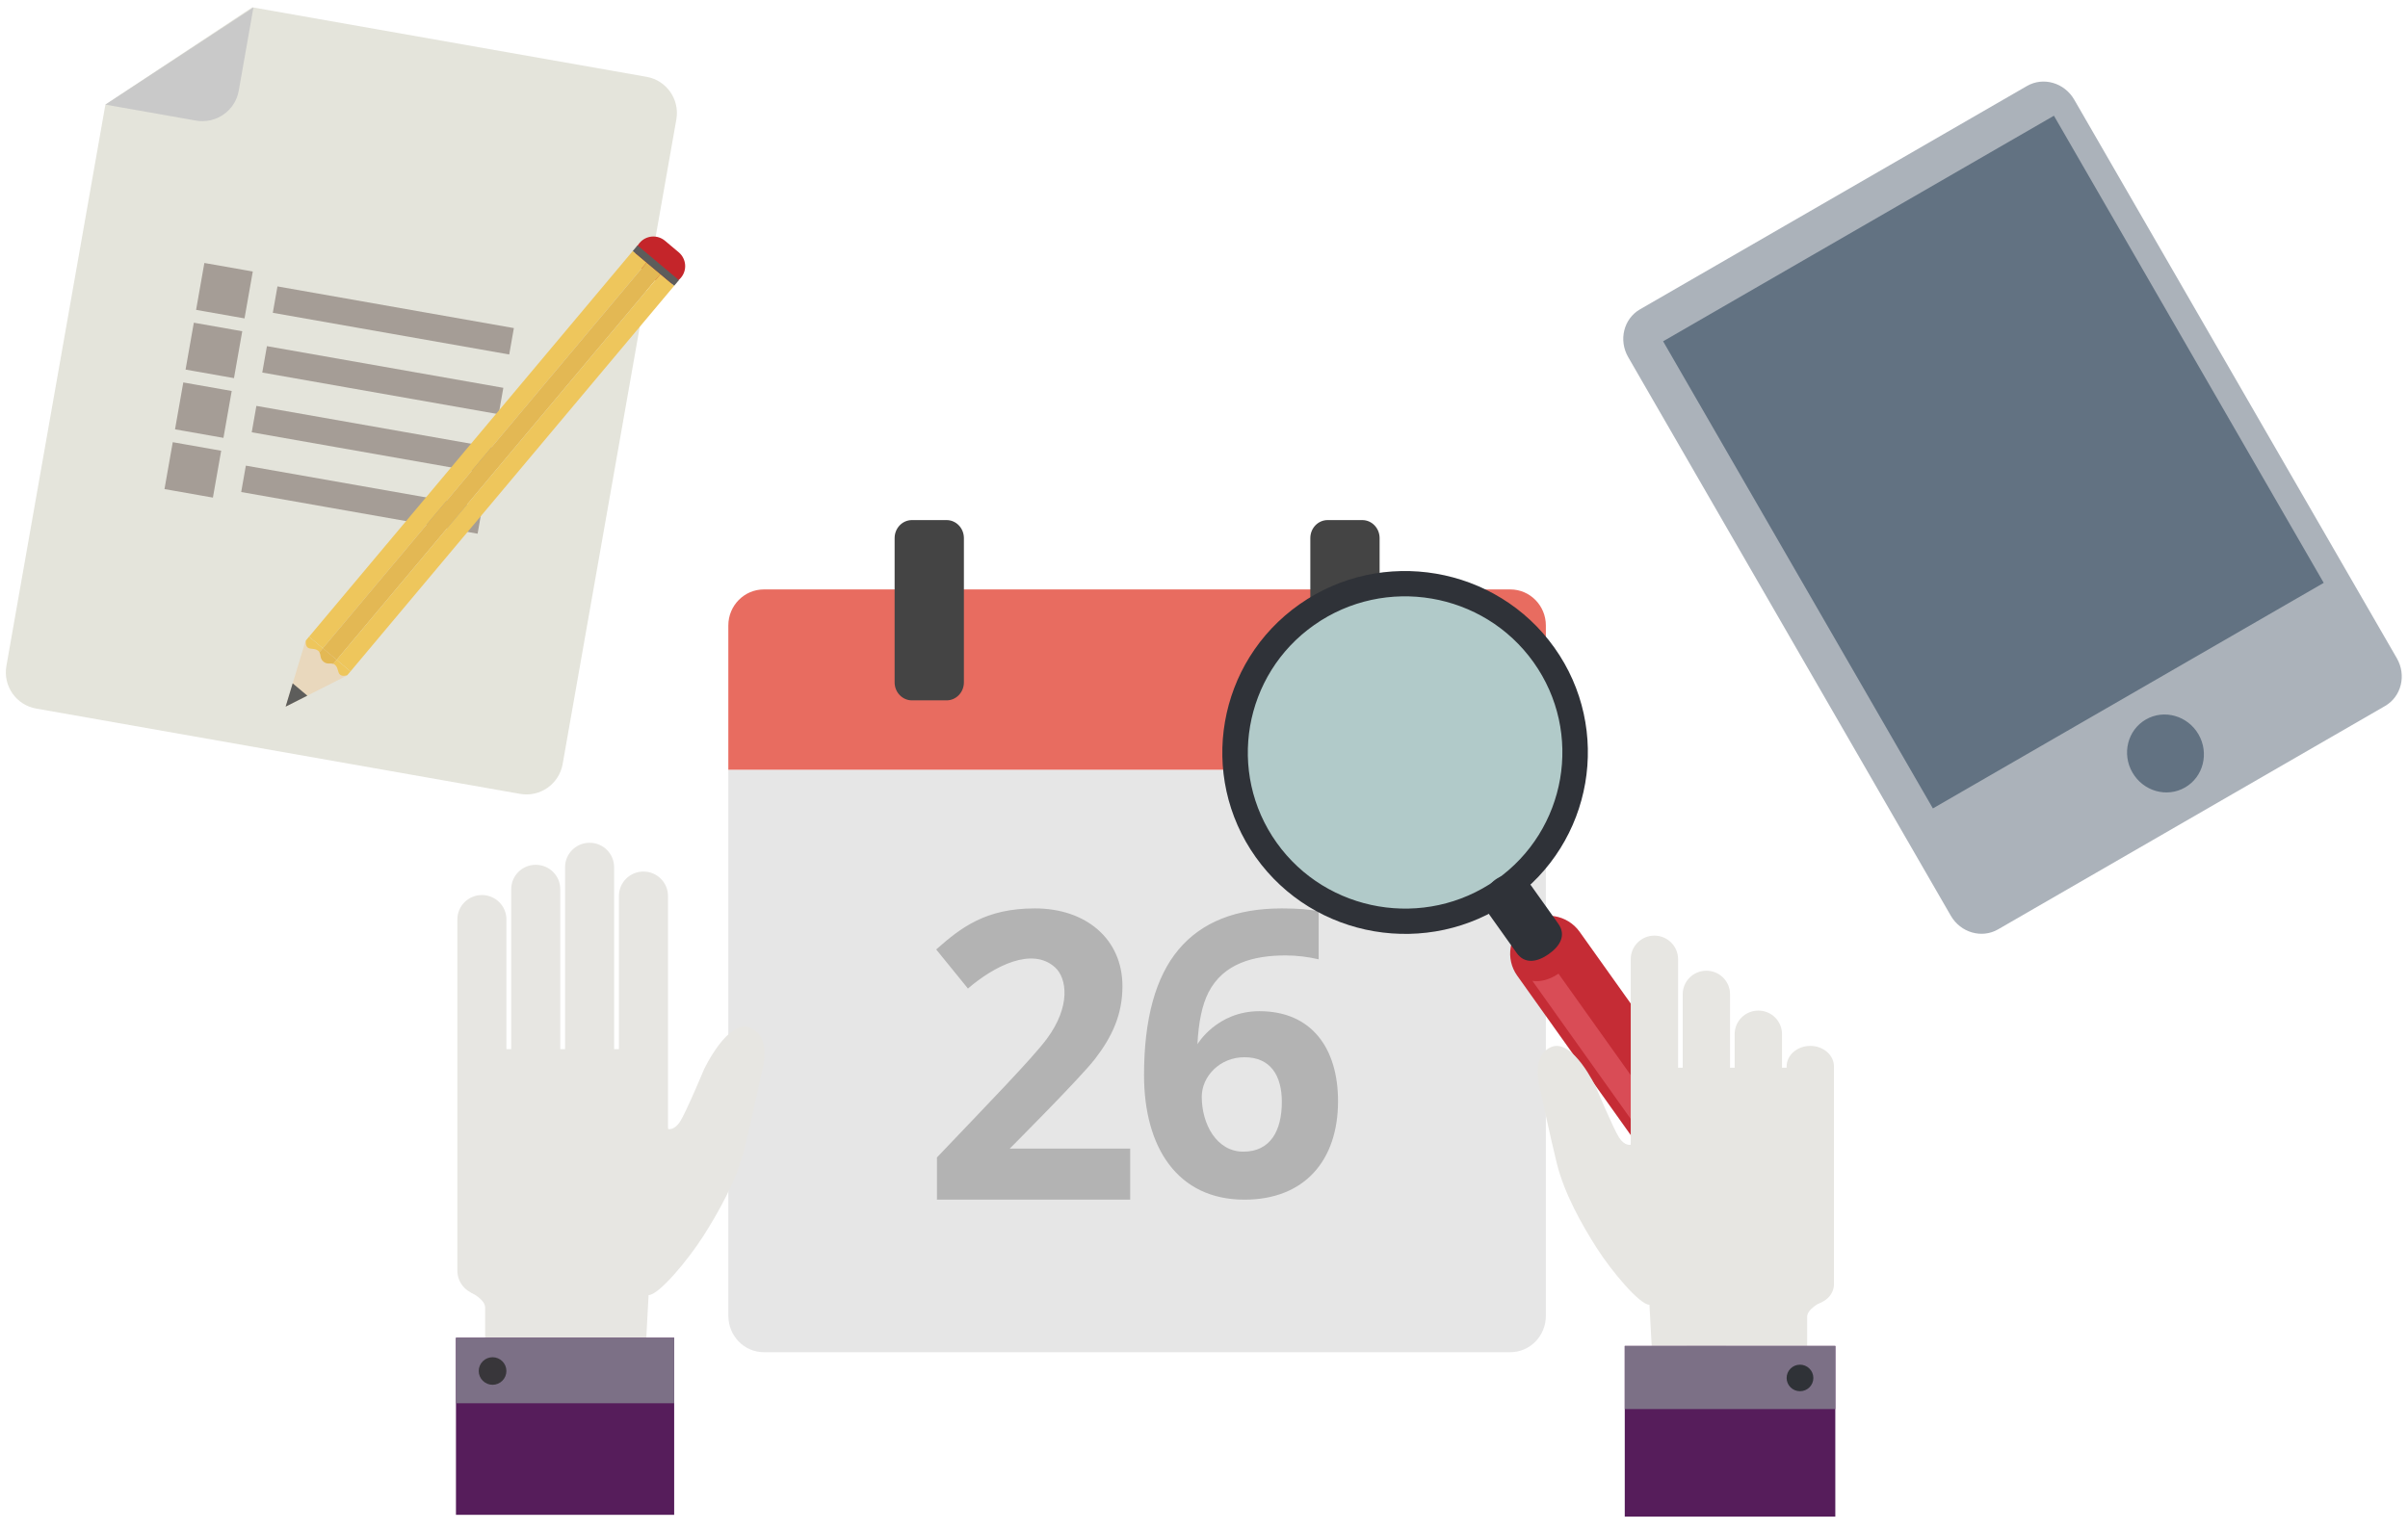 <?xml version="1.0" encoding="UTF-8"?>
<svg width="162px" height="103px" viewBox="0 0 162 103" version="1.1" xmlns="http://www.w3.org/2000/svg" xmlns:xlink="http://www.w3.org/1999/xlink">
    <!-- Generator: Sketch 51.3 (57544) - http://www.bohemiancoding.com/sketch -->
    <title>2</title>
    <desc>Created with Sketch.</desc>
    <defs>
        <path d="M-1.13686838e-13,8.16 L-1.13686838e-13,46.524 C-1.13686838e-13,47.891 1.105,49 2.469,49 L35.532,49 C36.895,49 38,47.891 38,46.524 L38,2.476 C38,1.109 36.895,0 35.532,0 L8.594,0 L-1.13686838e-13,8.16 Z" id="path-1"></path>
    </defs>
    <g id="Page-1" stroke="none" stroke-width="1" fill="none" fill-rule="evenodd">
        <g id="2" transform="translate(0, -1)">
            <g id="Group" transform="translate(48, 36)" fill-rule="nonzero">
                <path d="M1,53.55 C1,54.903 2.07,56 3.391,56 L53.609,56 C54.929,56 56,54.903 56,53.55 L56,16.8 L1,16.8 L1,53.55 Z" id="Shape" fill="#E6E6E6"></path>
                <path d="M53.609,4.667 L3.39,4.667 C2.07,4.667 0.999,5.753 0.999,7.093 L0.999,16.8 L55.999,16.8 L55.999,7.093 C55.999,5.753 54.929,4.667 53.608,4.667 L53.609,4.667 Z" id="Shape" fill="#E86C60"></path>
                <path d="M12.186,10.92 L12.186,1.213 C12.186,0.543 12.708,0 13.352,0 L15.682,0 C16.326,0 16.847,0.543 16.847,1.213 L16.847,10.92 C16.847,11.59 16.326,12.133 15.682,12.133 L13.352,12.133 C12.708,12.133 12.186,11.59 12.186,10.92 Z M40.153,10.92 L40.153,1.213 C40.153,0.543 40.674,0 41.318,0 L43.648,0 C44.292,0 44.814,0.543 44.814,1.213 L44.814,10.92 C44.814,11.59 44.292,12.133 43.648,12.133 L41.318,12.133 C40.674,12.133 40.153,11.59 40.153,10.92 Z" id="Shape" fill="#444444"></path>
                <path d="M28.034,45.733 L15.034,45.733 L15.034,42.892 C18.488,39.264 21.438,36.234 22.412,34.929 C24.064,32.714 23.769,30.829 22.99,30.111 C21.452,28.695 18.886,30.007 17.12,31.526 L14.983,28.896 C16.66,27.411 18.317,26.133 21.623,26.133 C25.065,26.133 27.513,28.196 27.513,31.367 C27.513,33.283 26.818,34.77 25.662,36.27 C24.674,37.551 19.932,42.297 19.932,42.297 L28.034,42.297 L28.034,45.733 Z M28.966,37.352 C28.966,33.569 29.74,30.753 31.286,28.905 C32.834,27.057 35.15,26.133 38.236,26.133 C39.29,26.133 40.116,26.199 40.714,26.329 L40.714,29.559 C39.985,29.387 39.238,29.3 38.489,29.298 C36.346,29.298 34.309,29.826 33.304,31.782 C32.882,32.602 32.634,33.765 32.558,35.273 C32.559,35.273 33.861,33.05 36.731,33.05 C40.221,33.05 42.017,35.525 42.017,39.104 C42.017,43.122 39.74,45.734 35.719,45.734 C31.222,45.734 28.966,42.223 28.966,37.352 Z M35.643,42.504 C37.479,42.504 38.236,41.079 38.236,39.156 C38.236,37.362 37.462,36.149 35.719,36.149 C34.055,36.149 32.849,37.449 32.849,38.803 C32.849,40.67 33.864,42.503 35.643,42.503 L35.643,42.504 Z" id="Shape" fill="#B3B3B3"></path>
            </g>
            <path d="M103.52,45.446 C107.164,50.564 105.94,57.646 100.786,61.264 C95.632,64.882 88.5,63.666 84.857,58.548 C81.213,53.43 82.439,46.348 87.592,42.73 C92.746,39.112 99.877,40.328 103.52,45.446 Z" id="Shape" fill="#B1CAC9" fill-rule="nonzero"></path>
            <path d="M114.424,79.586 C113.263,80.401 111.662,80.128 110.837,78.974 L102.068,66.655 C101.674,66.102 101.518,65.415 101.634,64.746 C101.749,64.077 102.128,63.483 102.684,63.094 C103.845,62.279 105.445,62.553 106.27,63.706 L115.04,76.024 C115.434,76.577 115.59,77.264 115.475,77.933 C115.359,78.602 114.981,79.197 114.424,79.586" id="Shape" fill="#C52C35" fill-rule="nonzero"></path>
            <path d="M88.419,43.056 C83.653,46.402 82.517,52.975 85.885,57.707 C89.254,62.44 95.873,63.568 100.64,60.223 C105.406,56.877 106.542,50.303 103.173,45.571 C99.805,40.839 93.185,39.71 88.419,43.056 M101.629,61.614 C96.091,65.5 88.4,64.19 84.484,58.69 C80.569,53.19 81.89,45.553 87.429,41.665 C92.967,37.777 100.659,39.088 104.574,44.587 C108.489,50.087 107.168,57.725 101.629,61.614" id="Shape" fill="#2F3238" fill-rule="nonzero"></path>
            <path d="M104.19,65.21 C103.416,65.752 102.58,65.9 102.033,65.131 L100.205,62.563 C99.942,62.194 99.838,61.736 99.915,61.29 C99.992,60.844 100.244,60.447 100.615,60.188 C101.389,59.645 102.456,59.827 103.006,60.596 L104.835,63.165 C105.381,63.933 104.963,64.666 104.189,65.209" id="Shape" fill="#2F3238" fill-rule="nonzero"></path>
            <path d="M103.093,67.01 L111.369,78.635 C111.644,79.02 112.177,79.111 112.564,78.839 C112.75,78.71 112.876,78.511 112.914,78.288 C112.953,78.065 112.9,77.836 112.769,77.652 L104.849,66.526 C104.192,66.969 103.573,67.087 103.093,67.009" id="Shape" fill="#D94C56" fill-rule="nonzero"></path>
            <path d="M121.788,71.386 C122.668,71.386 123.38,72.003 123.38,72.765 L123.38,87.429 C123.38,88.19 122.669,88.807 121.788,88.807 C120.91,88.807 120.197,88.19 120.197,87.429 L120.197,72.765 C120.197,72.003 120.91,71.386 121.788,71.386 M118.294,69.01 C119.173,69.01 119.886,69.716 119.886,70.59 L119.886,89.603 C119.886,90.477 119.173,91.183 118.294,91.183 C117.414,91.183 116.701,90.477 116.701,89.603 L116.701,70.59 C116.701,69.716 117.414,69.01 118.294,69.01 M114.798,66.326 C115.677,66.326 116.39,67.036 116.39,67.907 L116.39,90.696 C116.39,91.569 115.677,92.276 114.798,92.276 C113.918,92.276 113.206,91.569 113.206,90.696 L113.206,67.907 C113.206,67.035 113.919,66.326 114.798,66.326 M111.301,63.965 C112.181,63.965 112.894,64.675 112.894,65.547 L112.894,80.75 C112.894,81.624 112.181,82.332 111.301,82.332 C110.421,82.332 109.709,81.624 109.709,80.75 L109.709,65.547 C109.709,64.674 110.422,63.965 111.301,63.965" id="Shape" fill="#E7E6E2" fill-rule="nonzero"></path>
            <path d="M121.578,91.578 L121.578,89.614 C121.578,89.077 122.521,88.629 122.521,88.629 L120.559,72.856 L111.302,72.856 L109.709,78.036 C109.709,78.036 109.319,78.154 108.929,77.56 C108.539,76.963 107.37,74.166 107.37,74.166 C107.37,74.166 105.813,70.863 104.372,71.458 C102.935,72.053 103.594,74.225 103.594,74.225 C103.594,74.225 104.328,77.651 104.734,79.285 C105.246,81.351 106.442,83.452 107.431,85.002 C108.42,86.548 110.308,88.807 110.968,88.807 L111.118,91.577 L121.578,91.577 L121.578,91.578 Z" id="Shape" fill="#E7E6E2" fill-rule="nonzero"></path>
            <polygon id="Shape" fill="#561D5B" fill-rule="nonzero" points="109.307 103.062 123.472 103.062 123.472 91.578 109.307 91.578"></polygon>
            <polygon id="Shape" fill="#7C7086" fill-rule="nonzero" points="109.307 95.826 123.472 95.826 123.472 91.578 109.307 91.578"></polygon>
            <path d="M121.995,93.733 C121.994,93.495 121.899,93.267 121.73,93.1 C121.561,92.932 121.333,92.838 121.095,92.839 C120.599,92.839 120.197,93.239 120.197,93.733 C120.197,94.225 120.599,94.626 121.095,94.626 C121.592,94.626 121.995,94.226 121.995,93.733" id="Shape" fill="#2F3237" fill-rule="nonzero"></path>
            <g id="dokumenter/-ark" transform="translate(22.966, 27.427) rotate(10) translate(-22.966, -27.427) translate(3.966, 2.927)">
                <g id="farger/-ark/-lys-grå">
                    <g id="Clipped">
                        <mask id="mask-2" fill="white">
                            <use xlink:href="#path-1"></use>
                        </mask>
                        <use id="path-1" fill="#E4E4DB" xlink:href="#path-1"></use>
                    </g>
                </g>
                <path d="M8.672,0 L8.672,5.687 C8.672,7.056 7.556,8.165 6.18,8.165 L4.54747351e-13,8.165 L8.672,0 Z" id="Fill-59" fill="#C9C9C9" fill-rule="nonzero"></path>
                <g id="⚙️/-dokumenter/-innhold/-oppgaver" transform="translate(8.407, 17)" fill="#A59D96" fill-rule="nonzero">
                    <g id="Group" transform="translate(0, 0.1)">
                        <polygon id="Fill-118" points="5.117 2.907 21.267 2.907 21.267 1.103 5.117 1.103"></polygon>
                        <polygon id="Fill-119" points="5.117 6.989 21.267 6.989 21.267 5.185 5.117 5.185"></polygon>
                        <polygon id="Fill-120" points="5.117 11.071 21.267 11.071 21.267 9.268 5.117 9.268"></polygon>
                        <polygon id="Fill-121" points="5.117 15.154 21.267 15.154 21.267 13.35 5.117 13.35"></polygon>
                        <path d="M3.308,0.403 L2.607,0.403 L0.7,0.403 L0,0.403 L0,1.103 L0,2.908 L0,3.608 L0.7,3.608 L2.607,3.608 L3.308,3.608 L3.308,2.908 L3.308,1.103 L3.308,0.403 Z M0.7,2.908 L2.607,2.908 L2.607,1.103 L0.7,1.103 L0.7,2.908 Z" id="Fill-122"></path>
                        <path d="M3.308,4.485 L2.607,4.485 L0.7,4.485 L0,4.485 L0,5.185 L0,6.989 L0,7.689 L0.7,7.689 L2.607,7.689 L3.308,7.689 L3.308,6.989 L3.308,5.185 L3.308,4.485 Z M0.7,6.989 L2.607,6.989 L2.607,5.185 L0.7,5.185 L0.7,6.989 Z" id="Fill-123"></path>
                        <path d="M3.308,8.567 L2.607,8.567 L0.7,8.567 L0,8.567 L0,9.267 L0,11.071 L0,11.771 L0.7,11.771 L2.607,11.771 L3.308,11.771 L3.308,11.071 L3.308,9.267 L3.308,8.567 Z M0.7,11.071 L2.607,11.071 L2.607,9.267 L0.7,9.267 L0.7,11.071 Z" id="Fill-124"></path>
                        <path d="M3.308,12.65 L2.607,12.65 L0.7,12.65 L0,12.65 L0,13.35 L0,15.154 L0,15.854 L0.7,15.854 L2.607,15.854 L3.308,15.854 L3.308,15.154 L3.308,13.35 L3.308,12.65 Z M0.7,15.154 L2.607,15.154 L2.607,13.35 L0.7,13.35 L0.7,15.154 Z" id="Fill-125"></path>
                    </g>
                </g>
            </g>
            <g id="Group" transform="translate(30, 57)" fill-rule="nonzero">
                <path d="M2.42,4.234 C1.508,4.234 0.77,4.968 0.77,5.873 L0.77,29.515 C0.77,30.42 1.508,31.155 2.42,31.155 C3.33,31.155 4.07,30.42 4.07,29.515 L4.07,5.873 C4.07,4.968 3.33,4.233 2.42,4.233 M6.042,2.198 C5.132,2.198 4.392,2.931 4.392,3.838 L4.392,27.477 C4.392,28.383 5.132,29.117 6.042,29.117 C6.954,29.117 7.692,28.383 7.692,27.477 L7.692,3.837 C7.692,2.931 6.954,2.198 6.042,2.198 M9.666,0.716 C8.755,0.716 8.015,1.452 8.015,2.357 L8.015,25.997 C8.015,26.904 8.755,27.637 9.665,27.637 C10.577,27.637 11.315,26.904 11.315,25.997 L11.315,2.357 C11.315,1.452 10.577,0.716 9.665,0.716 M13.289,2.653 C12.378,2.653 11.639,3.389 11.639,4.293 L11.639,21.373 C11.639,22.279 12.378,23.013 13.289,23.013 C14.201,23.013 14.939,22.279 14.939,21.373 L14.939,4.293 C14.939,3.389 14.201,2.653 13.289,2.653" id="Shape" fill="#E7E6E2"></path>
                <path d="M2.638,34.03 L2.638,31.992 C2.638,31.434 1.662,30.97 1.662,30.97 L3.694,14.607 L13.289,14.607 L14.939,19.98 C14.939,19.98 15.343,20.103 15.748,19.487 C16.151,18.867 17.364,15.965 17.364,15.965 C17.364,15.965 18.977,12.539 20.47,13.155 C21.96,13.773 21.277,16.026 21.277,16.026 C21.277,16.026 20.517,19.581 20.095,21.276 C19.565,23.419 18.325,25.599 17.301,27.207 C16.276,28.811 14.319,31.155 13.635,31.155 L13.479,34.029 L2.639,34.029 L2.638,34.03 Z" id="Shape" fill="#E7E6E2"></path>
                <polygon id="Shape" fill="#561D5B" points="0.675 45.943 15.356 45.943 15.356 34.029 0.676 34.029"></polygon>
                <polygon id="Shape" fill="#7C7086" points="0.675 38.435 15.356 38.435 15.356 34.029 0.676 34.029"></polygon>
                <path d="M2.206,36.265 C2.207,36.018 2.306,35.782 2.481,35.608 C2.655,35.434 2.892,35.337 3.139,35.338 C3.653,35.338 4.069,35.753 4.069,36.265 C4.067,36.777 3.651,37.192 3.139,37.192 C2.892,37.193 2.655,37.096 2.481,36.922 C2.306,36.748 2.207,36.512 2.206,36.265" id="Shape" fill="#38363A"></path>
            </g>
            <g id="Group" transform="translate(109, 6)" fill-rule="nonzero">
                <path d="M51.458,42.511 L25.418,57.545 C24.323,58.178 22.9,57.765 22.241,56.623 L0.538,19.033 C-0.121,17.892 0.233,16.453 1.328,15.82 L27.368,0.786 C28.464,0.153 29.888,0.566 30.546,1.708 L52.249,39.298 C52.908,40.44 52.554,41.878 51.458,42.511" id="Shape" fill="#ABB2BA"></path>
                <path d="M21.037,49.405 L47.33,34.225 L29.18,2.788 L2.887,17.968 L21.037,49.405 Z M38.907,44.422 C39.636,45.685 39.231,47.284 38.004,47.992 C36.776,48.702 35.19,48.252 34.461,46.989 C33.732,45.727 34.136,44.129 35.364,43.42 C36.591,42.711 38.178,43.16 38.907,44.422 Z" id="Shape" fill="#627282"></path>
            </g>
            <g id="Group" transform="translate(19, 16)" fill-rule="nonzero">
                <path d="M25.081,3.852 L24.165,3.082 C23.65,2.653 23.579,1.887 24.008,1.371 L24.028,1.347 C24.236,1.101 24.534,0.948 24.855,0.921 C25.176,0.894 25.495,0.997 25.741,1.205 L26.657,1.974 C27.174,2.407 27.244,3.174 26.814,3.686 L26.794,3.709 C26.36,4.221 25.594,4.285 25.081,3.852" id="Shape" fill="#C4252A"></path>
                <polygon id="Shape" fill="#E9D8BD" points="1.559 28.124 0.215 32.556 4.346 30.463 3.218 28.864"></polygon>
                <polygon id="Shape" fill="#EEC65C" points="23.57 1.89 1.794 27.846 2.722 28.626 24.5 2.67"></polygon>
                <polygon id="Shape" fill="#E3B854" points="24.5 2.67 2.72 28.625 3.65 29.405 25.428 3.45"></polygon>
                <path d="M25.429,3.45 L3.65,29.404 L4.58,30.184 L26.358,4.229 L25.429,3.45 Z M1.697,28.575 C1.873,28.722 2.175,28.6 2.408,28.796 C2.442,28.825 2.471,28.86 2.492,28.899 L2.722,28.625 L1.792,27.845 L1.579,28.1 C1.579,28.1 1.522,28.428 1.697,28.575 Z" id="Shape" fill="#EEC65C"></path>
                <path d="M2.492,28.898 C2.596,29.084 2.511,29.317 2.758,29.525 C3.006,29.732 3.221,29.608 3.421,29.678 L3.651,29.404 L2.721,28.624 L2.492,28.898 Z" id="Shape" fill="#E3B854"></path>
                <path d="M3.421,29.678 C3.463,29.692 3.502,29.714 3.536,29.743 C3.769,29.939 3.702,30.257 3.878,30.404 C4.053,30.551 4.365,30.439 4.365,30.439 L4.58,30.184 L3.65,29.404 L3.421,29.678 Z" id="Shape" fill="#EEC65C"></path>
                <path d="M0.215,32.556 L1.676,31.816 L0.69,30.988 L0.215,32.556 Z M23.886,1.515 L23.571,1.891 L26.358,4.23 L26.674,3.854 L23.886,1.515 Z" id="Shape" fill="#5D5D5B"></path>
            </g>
        </g>
    </g>
</svg>